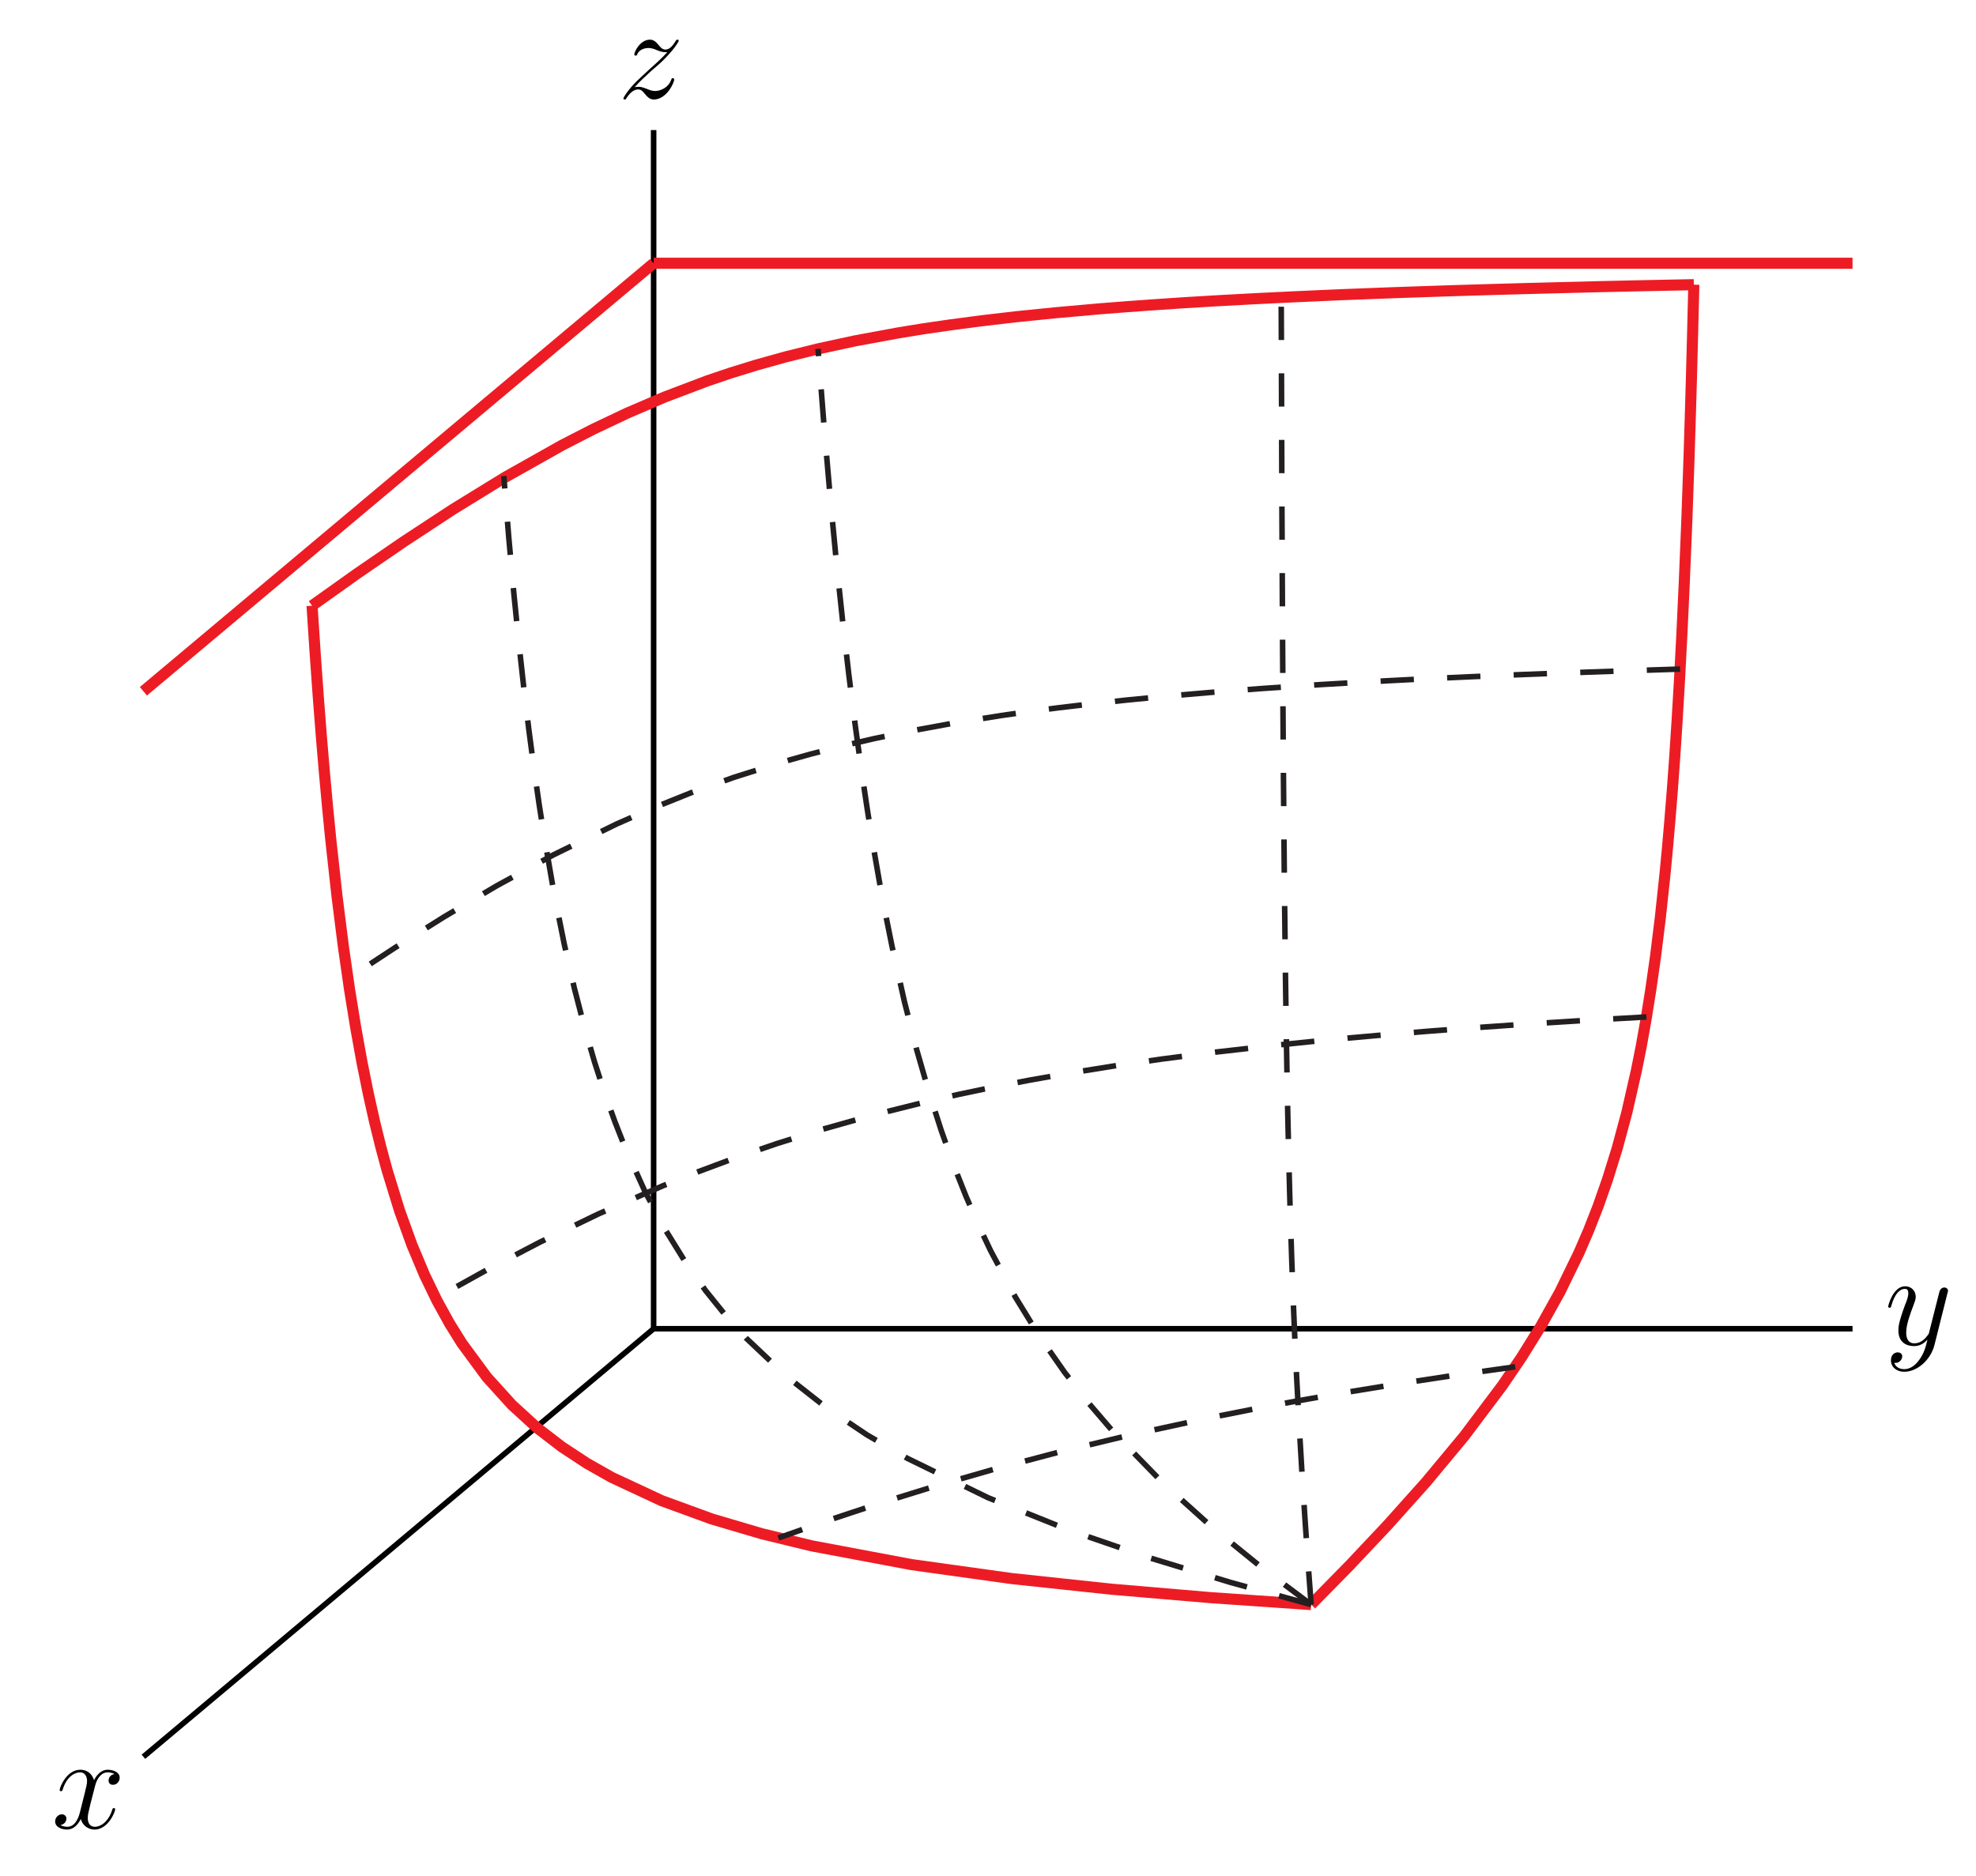 <?xml version="1.0" encoding="UTF-8"?>
<svg xmlns="http://www.w3.org/2000/svg" xmlns:xlink="http://www.w3.org/1999/xlink" width="178pt" height="169pt" viewBox="0 0 178 169" version="1.1">
<defs>
<g>
<symbol overflow="visible" id="glyph0-0">
<path style="stroke:none;" d=""/>
</symbol>
<symbol overflow="visible" id="glyph0-1">
<path style="stroke:none;" d="M 1.516 -0.969 C 2.031 -1.547 2.453 -1.922 3.047 -2.469 C 3.766 -3.078 4.078 -3.375 4.25 -3.562 C 5.078 -4.391 5.5 -5.078 5.5 -5.172 C 5.5 -5.266 5.406 -5.266 5.375 -5.266 C 5.297 -5.266 5.266 -5.219 5.219 -5.141 C 4.906 -4.625 4.625 -4.375 4.312 -4.375 C 4.062 -4.375 3.938 -4.484 3.703 -4.766 C 3.453 -5.062 3.25 -5.266 2.906 -5.266 C 2.031 -5.266 1.5 -4.188 1.5 -3.938 C 1.5 -3.891 1.516 -3.828 1.625 -3.828 C 1.719 -3.828 1.734 -3.875 1.766 -3.953 C 1.969 -4.438 2.547 -4.516 2.766 -4.516 C 3.031 -4.516 3.266 -4.438 3.516 -4.328 C 3.969 -4.141 4.156 -4.141 4.281 -4.141 C 4.359 -4.141 4.406 -4.141 4.469 -4.141 C 4.078 -3.688 3.438 -3.109 2.891 -2.625 L 1.688 -1.5 C 0.953 -0.766 0.516 -0.062 0.516 0.031 C 0.516 0.094 0.578 0.125 0.641 0.125 C 0.719 0.125 0.734 0.109 0.812 -0.031 C 1 -0.328 1.391 -0.781 1.828 -0.781 C 2.078 -0.781 2.203 -0.688 2.438 -0.391 C 2.672 -0.125 2.875 0.125 3.25 0.125 C 4.422 0.125 5.094 -1.406 5.094 -1.672 C 5.094 -1.719 5.078 -1.797 4.953 -1.797 C 4.859 -1.797 4.859 -1.75 4.812 -1.625 C 4.547 -0.922 3.844 -0.641 3.375 -0.641 C 3.125 -0.641 2.891 -0.719 2.641 -0.828 C 2.156 -1.016 2.031 -1.016 1.875 -1.016 C 1.75 -1.016 1.625 -1.016 1.516 -0.969 Z M 1.516 -0.969 "/>
</symbol>
<symbol overflow="visible" id="glyph0-2">
<path style="stroke:none;" d="M 3.141 1.344 C 2.828 1.797 2.359 2.203 1.766 2.203 C 1.625 2.203 1.047 2.172 0.875 1.625 C 0.906 1.641 0.969 1.641 0.984 1.641 C 1.344 1.641 1.594 1.328 1.594 1.047 C 1.594 0.781 1.359 0.688 1.188 0.688 C 0.984 0.688 0.578 0.828 0.578 1.406 C 0.578 2.016 1.094 2.438 1.766 2.438 C 2.969 2.438 4.172 1.344 4.5 0.016 L 5.672 -4.656 C 5.688 -4.703 5.719 -4.781 5.719 -4.859 C 5.719 -5.031 5.562 -5.156 5.391 -5.156 C 5.281 -5.156 5.031 -5.109 4.938 -4.75 L 4.047 -1.234 C 4 -1.016 4 -0.984 3.891 -0.859 C 3.656 -0.531 3.266 -0.125 2.688 -0.125 C 2.016 -0.125 1.953 -0.781 1.953 -1.094 C 1.953 -1.781 2.281 -2.703 2.609 -3.562 C 2.734 -3.906 2.812 -4.078 2.812 -4.312 C 2.812 -4.812 2.453 -5.266 1.859 -5.266 C 0.766 -5.266 0.328 -3.531 0.328 -3.438 C 0.328 -3.391 0.375 -3.328 0.453 -3.328 C 0.562 -3.328 0.578 -3.375 0.625 -3.547 C 0.906 -4.547 1.359 -5.031 1.828 -5.031 C 1.938 -5.031 2.141 -5.031 2.141 -4.641 C 2.141 -4.328 2.016 -3.984 1.828 -3.531 C 1.25 -1.953 1.25 -1.562 1.25 -1.281 C 1.25 -0.141 2.062 0.125 2.656 0.125 C 3 0.125 3.438 0.016 3.844 -0.438 L 3.859 -0.422 C 3.688 0.281 3.562 0.75 3.141 1.344 Z M 3.141 1.344 "/>
</symbol>
<symbol overflow="visible" id="glyph0-3">
<path style="stroke:none;" d="M 5.672 -4.875 C 5.281 -4.812 5.141 -4.516 5.141 -4.297 C 5.141 -4 5.359 -3.906 5.531 -3.906 C 5.891 -3.906 6.141 -4.219 6.141 -4.547 C 6.141 -5.047 5.562 -5.266 5.062 -5.266 C 4.344 -5.266 3.938 -4.547 3.828 -4.328 C 3.547 -5.219 2.812 -5.266 2.594 -5.266 C 1.375 -5.266 0.734 -3.703 0.734 -3.438 C 0.734 -3.391 0.781 -3.328 0.859 -3.328 C 0.953 -3.328 0.984 -3.406 1 -3.453 C 1.406 -4.781 2.219 -5.031 2.562 -5.031 C 3.094 -5.031 3.203 -4.531 3.203 -4.25 C 3.203 -3.984 3.125 -3.703 2.984 -3.125 L 2.578 -1.5 C 2.406 -0.781 2.062 -0.125 1.422 -0.125 C 1.359 -0.125 1.062 -0.125 0.812 -0.281 C 1.25 -0.359 1.344 -0.719 1.344 -0.859 C 1.344 -1.094 1.156 -1.25 0.938 -1.25 C 0.641 -1.25 0.328 -0.984 0.328 -0.609 C 0.328 -0.109 0.891 0.125 1.406 0.125 C 1.984 0.125 2.391 -0.328 2.641 -0.828 C 2.828 -0.125 3.438 0.125 3.875 0.125 C 5.094 0.125 5.734 -1.453 5.734 -1.703 C 5.734 -1.766 5.688 -1.812 5.625 -1.812 C 5.516 -1.812 5.5 -1.75 5.469 -1.656 C 5.141 -0.609 4.453 -0.125 3.906 -0.125 C 3.484 -0.125 3.266 -0.438 3.266 -0.922 C 3.266 -1.188 3.312 -1.375 3.5 -2.156 L 3.922 -3.797 C 4.094 -4.5 4.5 -5.031 5.062 -5.031 C 5.078 -5.031 5.422 -5.031 5.672 -4.875 Z M 5.672 -4.875 "/>
</symbol>
</g>
</defs>
<g id="surface1">
<path style="fill:none;stroke-width:5;stroke-linecap:butt;stroke-linejoin:miter;stroke:rgb(0%,0%,0%);stroke-opacity:1;stroke-miterlimit:10;" d="M 588.789 492.812 L 129.18 107.148 " transform="matrix(0.1,0,0,-0.1,0,169)"/>
<path style="fill:none;stroke-width:5;stroke-linecap:butt;stroke-linejoin:miter;stroke:rgb(0%,0%,0%);stroke-opacity:1;stroke-miterlimit:10;" d="M 588.789 492.812 L 1668.789 492.812 " transform="matrix(0.1,0,0,-0.1,0,169)"/>
<path style="fill:none;stroke-width:5;stroke-linecap:butt;stroke-linejoin:miter;stroke:rgb(0%,0%,0%);stroke-opacity:1;stroke-miterlimit:10;" d="M 588.789 492.812 L 588.789 1572.812 " transform="matrix(0.1,0,0,-0.1,0,169)"/>
<path style="fill:none;stroke-width:10;stroke-linecap:butt;stroke-linejoin:miter;stroke:rgb(92.94%,10.979%,14.119%);stroke-opacity:1;stroke-miterlimit:10;" d="M 588.789 1452.812 L 129.18 1067.148 " transform="matrix(0.1,0,0,-0.1,0,169)"/>
<path style="fill:none;stroke-width:10;stroke-linecap:butt;stroke-linejoin:miter;stroke:rgb(92.94%,10.979%,14.119%);stroke-opacity:1;stroke-miterlimit:10;" d="M 588.789 1452.812 L 1668.789 1452.812 " transform="matrix(0.1,0,0,-0.1,0,169)"/>
<path style="fill:none;stroke-width:10;stroke-linecap:butt;stroke-linejoin:miter;stroke:rgb(92.94%,10.979%,14.119%);stroke-opacity:1;stroke-miterlimit:10;" d="M 1525.82 1433.516 L 1481.758 1432.617 L 1441.367 1431.719 L 1404.219 1430.781 L 1369.922 1429.883 L 1338.164 1428.984 L 1308.633 1428.086 L 1255.391 1426.289 L 1208.672 1424.492 L 1167.305 1422.656 L 1130.352 1420.859 L 1097.148 1419.062 L 1067.109 1417.266 L 1039.766 1415.43 L 1014.727 1413.633 L 991.719 1411.836 L 950.781 1408.203 L 915.352 1404.609 L 884.258 1400.977 L 856.641 1397.344 L 831.875 1393.75 L 809.492 1390.117 L 770.312 1382.891 L 736.875 1375.664 L 707.695 1368.438 L 681.758 1361.211 L 658.32 1353.984 L 636.953 1346.758 L 598.75 1332.266 L 565.078 1317.812 L 534.57 1303.359 L 506.406 1288.906 L 455 1259.961 L 408.008 1231.055 L 363.906 1202.109 L 321.758 1173.203 L 281.094 1144.258 " transform="matrix(0.1,0,0,-0.1,0,169)"/>
<path style="fill:none;stroke-width:10;stroke-linecap:butt;stroke-linejoin:miter;stroke:rgb(92.94%,10.979%,14.119%);stroke-opacity:1;stroke-miterlimit:10;" d="M 281.094 1144.258 L 283.906 1101.289 L 286.719 1061.992 L 289.531 1025.898 L 292.344 992.695 L 295.156 961.992 L 297.969 933.516 L 303.594 882.461 L 309.219 837.891 L 314.844 798.672 L 320.469 763.906 L 326.094 732.812 L 331.719 704.922 L 337.344 679.727 L 342.969 656.875 L 348.594 636.016 L 359.844 599.414 L 371.094 568.281 L 382.344 541.484 L 393.594 518.164 L 404.844 497.734 L 416.094 479.648 L 438.594 449.102 L 461.094 424.258 L 483.594 403.672 L 506.094 386.367 L 528.594 371.562 L 551.094 358.828 L 596.094 337.852 L 641.094 321.406 L 686.094 308.125 L 731.094 297.188 L 821.094 280.273 L 911.094 267.734 L 1001.094 258.125 L 1091.094 250.469 L 1181.094 244.258 " transform="matrix(0.1,0,0,-0.1,0,169)"/>
<path style="fill:none;stroke-width:10;stroke-linecap:butt;stroke-linejoin:miter;stroke:rgb(92.94%,10.979%,14.119%);stroke-opacity:1;stroke-miterlimit:10;" d="M 1525.82 1433.516 L 1524.727 1389.648 L 1523.672 1349.414 L 1522.578 1312.461 L 1521.523 1278.32 L 1520.43 1246.719 L 1519.375 1217.344 L 1517.188 1164.453 L 1515.039 1118.086 L 1512.891 1077.07 L 1510.742 1040.469 L 1508.594 1007.617 L 1506.445 977.93 L 1504.258 950.938 L 1502.109 926.25 L 1499.961 903.594 L 1495.664 863.359 L 1491.367 828.594 L 1487.031 798.203 L 1482.734 771.289 L 1478.438 747.227 L 1474.102 725.508 L 1465.508 687.734 L 1456.875 655.664 L 1448.242 627.852 L 1439.648 603.32 L 1431.016 581.289 L 1422.383 561.289 L 1405.156 525.898 L 1387.93 494.961 L 1370.703 467.227 L 1353.477 441.836 L 1318.984 395.977 L 1284.531 354.531 L 1250.039 315.977 L 1215.586 279.414 L 1181.094 244.258 " transform="matrix(0.1,0,0,-0.1,0,169)"/>
<path style="fill:none;stroke-width:5;stroke-linecap:butt;stroke-linejoin:miter;stroke:rgb(13.73%,12.16%,12.549%);stroke-opacity:1;stroke-dasharray:30,30;stroke-miterlimit:10;" d="M 1364.961 458.516 L 1310.039 450.82 L 1259.297 443.086 L 1212.148 435.391 L 1168.164 427.695 L 1126.992 419.961 L 1088.242 412.266 L 1017.148 396.836 L 953.008 381.406 L 894.648 365.977 L 840.977 350.547 L 791.211 335.117 L 744.727 319.688 L 701.094 304.258 " transform="matrix(0.1,0,0,-0.1,0,169)"/>
<path style="fill:none;stroke-width:5;stroke-linecap:butt;stroke-linejoin:miter;stroke:rgb(13.73%,12.16%,12.549%);stroke-opacity:1;stroke-dasharray:30,30;stroke-miterlimit:10;" d="M 1483.125 773.711 L 1427.148 770.547 L 1376.562 767.383 L 1330.586 764.18 L 1288.516 761.016 L 1249.883 757.852 L 1214.258 754.688 L 1181.211 751.523 L 1150.469 748.359 L 1094.922 742.031 L 1045.898 735.703 L 1002.148 729.336 L 962.734 723.008 L 926.914 716.68 L 894.141 710.352 L 863.906 704.023 L 835.898 697.656 L 785.234 685 L 740.352 672.344 L 699.922 659.648 L 663.008 646.992 L 628.984 634.297 L 597.227 621.641 L 539.18 596.289 L 486.641 570.938 L 438.086 545.586 L 392.539 520.273 " transform="matrix(0.1,0,0,-0.1,0,169)"/>
<path style="fill:none;stroke-width:5;stroke-linecap:butt;stroke-linejoin:miter;stroke:rgb(13.73%,12.16%,12.549%);stroke-opacity:1;stroke-dasharray:30,30;stroke-miterlimit:10;" d="M 1513.438 1087.148 L 1458.086 1085.391 L 1408.359 1083.633 L 1363.359 1081.914 L 1322.461 1080.156 L 1285.078 1078.438 L 1250.781 1076.68 L 1219.141 1074.922 L 1189.883 1073.203 L 1137.383 1069.688 L 1091.562 1066.211 L 1051.094 1062.734 L 1015.039 1059.258 L 982.656 1055.742 L 953.281 1052.266 L 926.523 1048.789 L 901.953 1045.312 L 858.242 1038.32 L 820.312 1031.367 L 786.836 1024.375 L 756.914 1017.422 L 729.844 1010.469 L 705.039 1003.477 L 660.898 989.531 L 622.188 975.586 L 587.461 961.641 L 555.703 947.695 L 498.594 919.805 L 447.461 891.914 L 400.234 864.023 L 355.82 836.133 L 313.398 808.281 " transform="matrix(0.1,0,0,-0.1,0,169)"/>
<path style="fill:none;stroke-width:5;stroke-linecap:butt;stroke-linejoin:miter;stroke:rgb(13.73%,12.16%,12.549%);stroke-opacity:1;stroke-dasharray:30,30;stroke-miterlimit:10;" d="M 1181.094 244.258 L 1136.68 277.539 L 1092.266 313.594 L 1047.812 353.594 L 1003.398 399.258 L 981.211 425.117 L 958.984 453.555 L 936.758 485.352 L 914.57 521.445 L 892.344 563.125 L 881.25 586.562 L 870.156 612.188 L 859.023 640.273 L 847.93 671.289 L 836.836 705.781 L 825.703 744.375 L 814.609 787.969 L 803.516 837.539 L 797.969 865 L 792.383 894.492 L 786.836 926.289 L 781.289 960.586 L 775.742 997.695 L 770.195 1038.047 L 764.648 1081.992 L 759.102 1130 L 753.516 1182.656 L 747.969 1240.586 L 742.422 1304.648 L 736.875 1375.664 " transform="matrix(0.1,0,0,-0.1,0,169)"/>
<path style="fill:none;stroke-width:5;stroke-linecap:butt;stroke-linejoin:miter;stroke:rgb(13.73%,12.16%,12.549%);stroke-opacity:1;stroke-dasharray:30,30;stroke-miterlimit:10;" d="M 1181.094 244.258 L 1178.398 280.508 L 1175.703 318.867 L 1173.008 360.117 L 1170.312 405.508 L 1167.617 457.188 L 1166.289 486.445 L 1164.922 518.906 L 1163.594 555.586 L 1162.227 598.047 L 1161.562 622.188 L 1160.898 648.789 L 1160.195 678.398 L 1159.531 711.758 L 1158.867 749.844 L 1158.203 794.062 L 1157.852 819.023 L 1157.539 846.289 L 1157.188 876.25 L 1156.836 909.414 L 1156.523 946.367 L 1156.172 987.852 L 1155.82 1034.883 L 1155.508 1088.75 L 1155.312 1118.789 L 1155.156 1151.172 L 1155 1186.289 L 1154.805 1224.492 L 1154.648 1266.211 L 1154.492 1312.031 L 1154.336 1362.539 L 1154.141 1418.555 " transform="matrix(0.1,0,0,-0.1,0,169)"/>
<path style="fill:none;stroke-width:5;stroke-linecap:butt;stroke-linejoin:miter;stroke:rgb(13.73%,12.16%,12.549%);stroke-opacity:1;stroke-dasharray:30,30;stroke-miterlimit:10;" d="M 1181.094 244.258 L 1108.359 264.258 L 1035.625 286.367 L 962.891 311.367 L 890.156 340.508 L 817.422 375.977 L 781.055 397.109 L 744.688 421.484 L 708.32 450.078 L 671.953 484.492 L 653.789 504.609 L 635.586 527.188 L 617.422 552.812 L 599.219 582.188 L 581.055 616.328 L 562.852 656.602 L 553.789 679.648 L 544.688 705 L 535.586 733.047 L 526.523 764.336 L 517.422 799.453 L 508.32 839.141 L 499.219 884.414 L 490.156 936.602 L 485.586 965.781 L 481.055 997.422 L 476.484 1031.797 L 471.953 1069.297 L 467.422 1110.352 L 462.852 1155.547 L 458.32 1205.547 L 453.789 1261.094 " transform="matrix(0.1,0,0,-0.1,0,169)"/>
<g style="fill:rgb(0%,0%,0%);fill-opacity:1;">
  <use xlink:href="#glyph0-1" x="55.64" y="8.84"/>
</g>
<g style="fill:rgb(0%,0%,0%);fill-opacity:1;">
  <use xlink:href="#glyph0-2" x="169.76" y="121.16"/>
</g>
<g style="fill:rgb(0%,0%,0%);fill-opacity:1;">
  <use xlink:href="#glyph0-3" x="4.64" y="164.72"/>
</g>
</g>
</svg>
